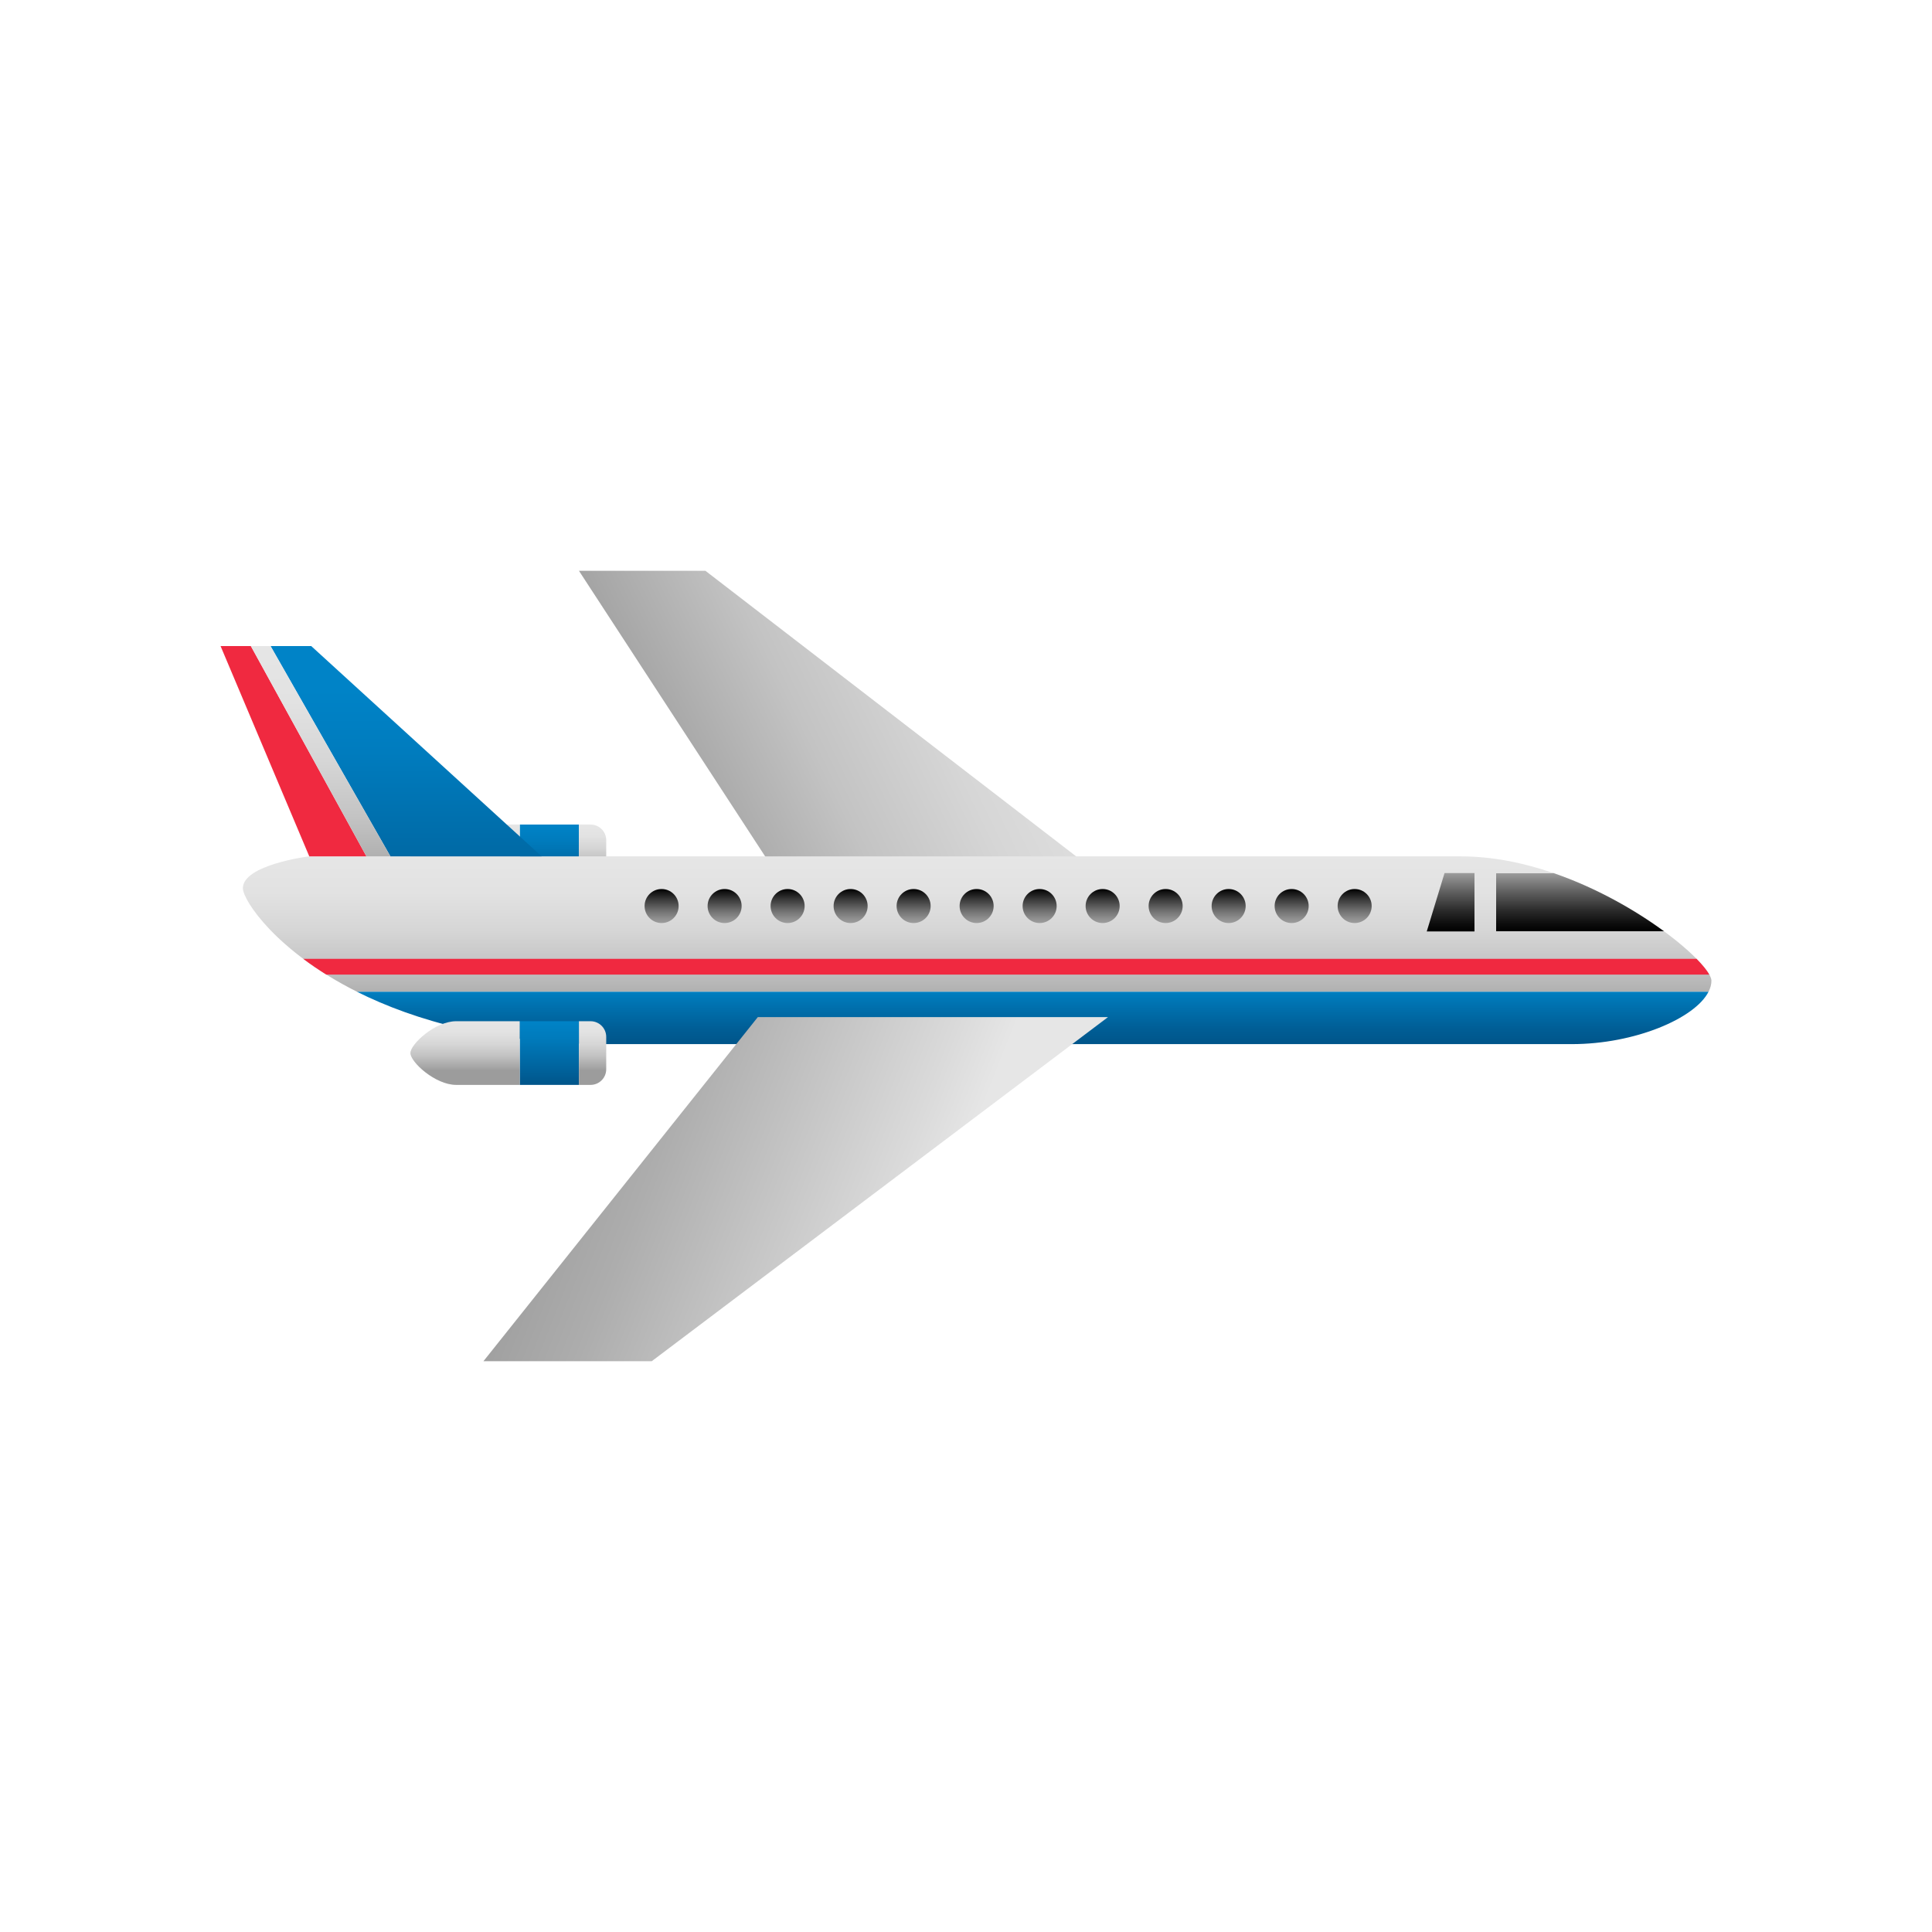 <?xml version="1.0" encoding="utf-8"?>
<!-- Generator: Adobe Illustrator 16.0.0, SVG Export Plug-In . SVG Version: 6.00 Build 0)  -->
<!DOCTYPE svg PUBLIC "-//W3C//DTD SVG 1.1//EN" "http://www.w3.org/Graphics/SVG/1.1/DTD/svg11.dtd">
<svg version="1.1" id="Layer_1" xmlns="http://www.w3.org/2000/svg" xmlns:xlink="http://www.w3.org/1999/xlink" x="0px" y="0px"
	 width="350px" height="350px" viewBox="0 0 350 350" enable-background="new 0 0 350 350" xml:space="preserve">
<g>
	<g>
		
			<linearGradient id="SVGID_1_" gradientUnits="userSpaceOnUse" x1="79.508" y1="160.909" x2="79.508" y2="149.374" gradientTransform="matrix(-1 0 0 1 179.025 0)">
			<stop  offset="0.009" style="stop-color:#00558A"/>
			<stop  offset="0.275" style="stop-color:#00649E"/>
			<stop  offset="0.738" style="stop-color:#007BBC"/>
			<stop  offset="1" style="stop-color:#0083C7"/>
		</linearGradient>
		<rect x="94.156" y="149.374" fill="url(#SVGID_1_)" width="10.724" height="11.535"/>
		<g>
			
				<linearGradient id="SVGID_2_" gradientUnits="userSpaceOnUse" x1="71.674" y1="160.909" x2="71.674" y2="149.374" gradientTransform="matrix(-1 0 0 1 179.025 0)">
				<stop  offset="0.227" style="stop-color:#9C9C9C"/>
				<stop  offset="0.286" style="stop-color:#A7A7A7"/>
				<stop  offset="0.462" style="stop-color:#C3C3C3"/>
				<stop  offset="0.639" style="stop-color:#D6D6D6"/>
				<stop  offset="0.818" style="stop-color:#E2E2E2"/>
				<stop  offset="1" style="stop-color:#E6E6E6"/>
			</linearGradient>
			<path fill="url(#SVGID_2_)" d="M106.988,149.374c1.565,0,2.835,1.269,2.835,2.835v5.865c0,1.565-1.27,2.835-2.835,2.835h-2.109
				v-11.535H106.988z"/>
			
				<linearGradient id="SVGID_3_" gradientUnits="userSpaceOnUse" x1="94.773" y1="160.909" x2="94.773" y2="149.374" gradientTransform="matrix(-1 0 0 1 179.025 0)">
				<stop  offset="0.227" style="stop-color:#9C9C9C"/>
				<stop  offset="0.286" style="stop-color:#A7A7A7"/>
				<stop  offset="0.462" style="stop-color:#C3C3C3"/>
				<stop  offset="0.639" style="stop-color:#D6D6D6"/>
				<stop  offset="0.818" style="stop-color:#E2E2E2"/>
				<stop  offset="1" style="stop-color:#E6E6E6"/>
			</linearGradient>
			<path fill="url(#SVGID_3_)" d="M82.633,149.374h11.523v11.535H82.633c-3.792,0-8.284-4.143-8.284-5.768
				S78.841,149.374,82.633,149.374z"/>
		</g>
	</g>
	
		<linearGradient id="SVGID_4_" gradientUnits="userSpaceOnUse" x1="58.911" y1="146.2" x2="-35.529" y2="100.36" gradientTransform="matrix(-1 0 0 1 179.025 0)">
		<stop  offset="0" style="stop-color:#9C9C9C"/>
		<stop  offset="0.07" style="stop-color:#A7A7A7"/>
		<stop  offset="0.279" style="stop-color:#C3C3C3"/>
		<stop  offset="0.49" style="stop-color:#D6D6D6"/>
		<stop  offset="0.703" style="stop-color:#E2E2E2"/>
		<stop  offset="0.919" style="stop-color:#E6E6E6"/>
	</linearGradient>
	<polygon fill="url(#SVGID_4_)" points="198.882,158.163 127.789,103.401 104.879,103.401 140.583,158.163 	"/>
	
		<linearGradient id="SVGID_5_" gradientUnits="userSpaceOnUse" x1="-107.239" y1="168.741" x2="-107.239" y2="158.162" gradientTransform="matrix(-1 0 0 1 179.025 0)">
		<stop  offset="0" style="stop-color:#000000"/>
		<stop  offset="0.129" style="stop-color:#0C0C0C"/>
		<stop  offset="0.36" style="stop-color:#2B2B2B"/>
		<stop  offset="0.668" style="stop-color:#5E5E5E"/>
		<stop  offset="1" style="stop-color:#9C9C9C"/>
	</linearGradient>
	<path fill="url(#SVGID_5_)" d="M271.036,168.741v-10.579h10.391c7.835,2.692,14.911,6.781,20.067,10.579H271.036z"/>
	
		<linearGradient id="SVGID_6_" gradientUnits="userSpaceOnUse" x1="2.005" y1="193.851" x2="2.005" y2="151.242" gradientTransform="matrix(-1 0 0 1 179.025 0)">
		<stop  offset="0.227" style="stop-color:#9C9C9C"/>
		<stop  offset="0.28" style="stop-color:#A7A7A7"/>
		<stop  offset="0.437" style="stop-color:#C3C3C3"/>
		<stop  offset="0.596" style="stop-color:#D6D6D6"/>
		<stop  offset="0.756" style="stop-color:#E2E2E2"/>
		<stop  offset="0.919" style="stop-color:#E6E6E6"/>
	</linearGradient>
	<path fill="url(#SVGID_6_)" d="M55.938,155.142c0,0,186.267,0,208.787,0c5.673,0,11.362,1.187,16.702,3.021h-10.391v10.579h30.458
		c5.279,3.887,8.548,7.466,8.548,8.921c0,0.664-0.185,1.336-0.524,2.002H64.679c-14.638-7.332-20.68-16.583-20.68-18.755
		C43.999,156.653,55.938,155.142,55.938,155.142z"/>
	
		<linearGradient id="SVGID_7_" gradientUnits="userSpaceOnUse" x1="105.459" y1="171.995" x2="105.459" y2="124.936" gradientTransform="matrix(-1 0 0 1 179.025 0)">
		<stop  offset="0.009" style="stop-color:#00558A"/>
		<stop  offset="0.372" style="stop-color:#006AA6"/>
		<stop  offset="0.76" style="stop-color:#007CBE"/>
		<stop  offset="1" style="stop-color:#0083C7"/>
	</linearGradient>
	<polygon fill="url(#SVGID_7_)" points="70.731,155.142 49.012,117.041 56.382,117.041 98.123,155.142 	"/>
	
		<linearGradient id="SVGID_8_" gradientUnits="userSpaceOnUse" x1="-8.064" y1="189.153" x2="-8.064" y2="178.764" gradientTransform="matrix(-1 0 0 1 179.025 0)">
		<stop  offset="0.009" style="stop-color:#00558A"/>
		<stop  offset="0.275" style="stop-color:#005E96"/>
		<stop  offset="0.749" style="stop-color:#0075B4"/>
		<stop  offset="1" style="stop-color:#0083C7"/>
	</linearGradient>
	<path fill="url(#SVGID_8_)" d="M309.518,179.664c-2.474,4.854-13.395,9.488-24.743,9.488c-12.908,0-146.937,0-174.677,0
		c-20.16,0-34.989-4.256-45.436-9.488H309.518z"/>
	<path fill="#F02940" d="M309.653,176.555H59.105c-1.514-0.946-2.902-1.901-4.172-2.851h252.414
		C308.439,174.815,309.225,175.788,309.653,176.555z"/>
	<polygon fill="#F02940" points="66.385,155.142 56.03,155.142 39.958,117.041 45.444,117.041 	"/>
	
		<linearGradient id="SVGID_9_" gradientUnits="userSpaceOnUse" x1="120.938" y1="177.181" x2="120.938" y2="110.981" gradientTransform="matrix(-1 0 0 1 179.025 0)">
		<stop  offset="0.227" style="stop-color:#9C9C9C"/>
		<stop  offset="0.28" style="stop-color:#A7A7A7"/>
		<stop  offset="0.437" style="stop-color:#C3C3C3"/>
		<stop  offset="0.596" style="stop-color:#D6D6D6"/>
		<stop  offset="0.756" style="stop-color:#E2E2E2"/>
		<stop  offset="0.919" style="stop-color:#E6E6E6"/>
	</linearGradient>
	<polygon fill="url(#SVGID_9_)" points="49.012,117.041 70.731,155.142 66.385,155.142 45.444,117.041 	"/>
	
		<linearGradient id="SVGID_10_" gradientUnits="userSpaceOnUse" x1="-66.382" y1="167.217" x2="-66.382" y2="161.051" gradientTransform="matrix(-1 0 0 1 179.025 0)">
		<stop  offset="0" style="stop-color:#9C9C9C"/>
		<stop  offset="0.134" style="stop-color:#8F8F8F"/>
		<stop  offset="0.385" style="stop-color:#6C6C6C"/>
		<stop  offset="0.721" style="stop-color:#343434"/>
		<stop  offset="1" style="stop-color:#000000"/>
	</linearGradient>
	<circle fill="url(#SVGID_10_)" cx="245.408" cy="164.135" r="3.083"/>
	
		<linearGradient id="SVGID_11_" gradientUnits="userSpaceOnUse" x1="-54.969" y1="167.217" x2="-54.969" y2="161.051" gradientTransform="matrix(-1 0 0 1 179.025 0)">
		<stop  offset="0" style="stop-color:#9C9C9C"/>
		<stop  offset="0.134" style="stop-color:#8F8F8F"/>
		<stop  offset="0.385" style="stop-color:#6C6C6C"/>
		<stop  offset="0.721" style="stop-color:#343434"/>
		<stop  offset="1" style="stop-color:#000000"/>
	</linearGradient>
	<circle fill="url(#SVGID_11_)" cx="233.995" cy="164.135" r="3.083"/>
	
		<linearGradient id="SVGID_12_" gradientUnits="userSpaceOnUse" x1="-43.555" y1="167.217" x2="-43.555" y2="161.051" gradientTransform="matrix(-1 0 0 1 179.025 0)">
		<stop  offset="0" style="stop-color:#9C9C9C"/>
		<stop  offset="0.134" style="stop-color:#8F8F8F"/>
		<stop  offset="0.385" style="stop-color:#6C6C6C"/>
		<stop  offset="0.721" style="stop-color:#343434"/>
		<stop  offset="1" style="stop-color:#000000"/>
	</linearGradient>
	<circle fill="url(#SVGID_12_)" cx="222.581" cy="164.135" r="3.083"/>
	
		<linearGradient id="SVGID_13_" gradientUnits="userSpaceOnUse" x1="-32.142" y1="167.217" x2="-32.142" y2="161.051" gradientTransform="matrix(-1 0 0 1 179.025 0)">
		<stop  offset="0" style="stop-color:#9C9C9C"/>
		<stop  offset="0.134" style="stop-color:#8F8F8F"/>
		<stop  offset="0.385" style="stop-color:#6C6C6C"/>
		<stop  offset="0.721" style="stop-color:#343434"/>
		<stop  offset="1" style="stop-color:#000000"/>
	</linearGradient>
	<circle fill="url(#SVGID_13_)" cx="211.167" cy="164.135" r="3.083"/>
	
		<linearGradient id="SVGID_14_" gradientUnits="userSpaceOnUse" x1="-20.727" y1="167.217" x2="-20.727" y2="161.051" gradientTransform="matrix(-1 0 0 1 179.025 0)">
		<stop  offset="0" style="stop-color:#9C9C9C"/>
		<stop  offset="0.134" style="stop-color:#8F8F8F"/>
		<stop  offset="0.385" style="stop-color:#6C6C6C"/>
		<stop  offset="0.721" style="stop-color:#343434"/>
		<stop  offset="1" style="stop-color:#000000"/>
	</linearGradient>
	<circle fill="url(#SVGID_14_)" cx="199.753" cy="164.135" r="3.083"/>
	
		<linearGradient id="SVGID_15_" gradientUnits="userSpaceOnUse" x1="-9.314" y1="167.217" x2="-9.314" y2="161.051" gradientTransform="matrix(-1 0 0 1 179.025 0)">
		<stop  offset="0" style="stop-color:#9C9C9C"/>
		<stop  offset="0.134" style="stop-color:#8F8F8F"/>
		<stop  offset="0.385" style="stop-color:#6C6C6C"/>
		<stop  offset="0.721" style="stop-color:#343434"/>
		<stop  offset="1" style="stop-color:#000000"/>
	</linearGradient>
	<circle fill="url(#SVGID_15_)" cx="188.34" cy="164.135" r="3.083"/>
	
		<linearGradient id="SVGID_16_" gradientUnits="userSpaceOnUse" x1="2.1" y1="167.217" x2="2.1" y2="161.051" gradientTransform="matrix(-1 0 0 1 179.025 0)">
		<stop  offset="0" style="stop-color:#9C9C9C"/>
		<stop  offset="0.134" style="stop-color:#8F8F8F"/>
		<stop  offset="0.385" style="stop-color:#6C6C6C"/>
		<stop  offset="0.721" style="stop-color:#343434"/>
		<stop  offset="1" style="stop-color:#000000"/>
	</linearGradient>
	<circle fill="url(#SVGID_16_)" cx="176.926" cy="164.135" r="3.083"/>
	
		<linearGradient id="SVGID_17_" gradientUnits="userSpaceOnUse" x1="13.513" y1="167.217" x2="13.513" y2="161.051" gradientTransform="matrix(-1 0 0 1 179.025 0)">
		<stop  offset="0" style="stop-color:#9C9C9C"/>
		<stop  offset="0.134" style="stop-color:#8F8F8F"/>
		<stop  offset="0.385" style="stop-color:#6C6C6C"/>
		<stop  offset="0.721" style="stop-color:#343434"/>
		<stop  offset="1" style="stop-color:#000000"/>
	</linearGradient>
	<circle fill="url(#SVGID_17_)" cx="165.512" cy="164.135" r="3.083"/>
	
		<linearGradient id="SVGID_18_" gradientUnits="userSpaceOnUse" x1="24.927" y1="167.217" x2="24.927" y2="161.051" gradientTransform="matrix(-1 0 0 1 179.025 0)">
		<stop  offset="0" style="stop-color:#9C9C9C"/>
		<stop  offset="0.134" style="stop-color:#8F8F8F"/>
		<stop  offset="0.385" style="stop-color:#6C6C6C"/>
		<stop  offset="0.721" style="stop-color:#343434"/>
		<stop  offset="1" style="stop-color:#000000"/>
	</linearGradient>
	<circle fill="url(#SVGID_18_)" cx="154.098" cy="164.135" r="3.083"/>
	
		<linearGradient id="SVGID_19_" gradientUnits="userSpaceOnUse" x1="36.341" y1="167.217" x2="36.341" y2="161.051" gradientTransform="matrix(-1 0 0 1 179.025 0)">
		<stop  offset="0" style="stop-color:#9C9C9C"/>
		<stop  offset="0.134" style="stop-color:#8F8F8F"/>
		<stop  offset="0.385" style="stop-color:#6C6C6C"/>
		<stop  offset="0.721" style="stop-color:#343434"/>
		<stop  offset="1" style="stop-color:#000000"/>
	</linearGradient>
	<circle fill="url(#SVGID_19_)" cx="142.684" cy="164.135" r="3.083"/>
	
		<linearGradient id="SVGID_20_" gradientUnits="userSpaceOnUse" x1="47.755" y1="167.217" x2="47.755" y2="161.051" gradientTransform="matrix(-1 0 0 1 179.025 0)">
		<stop  offset="0" style="stop-color:#9C9C9C"/>
		<stop  offset="0.134" style="stop-color:#8F8F8F"/>
		<stop  offset="0.385" style="stop-color:#6C6C6C"/>
		<stop  offset="0.721" style="stop-color:#343434"/>
		<stop  offset="1" style="stop-color:#000000"/>
	</linearGradient>
	<circle fill="url(#SVGID_20_)" cx="131.271" cy="164.135" r="3.083"/>
	
		<linearGradient id="SVGID_21_" gradientUnits="userSpaceOnUse" x1="59.169" y1="167.217" x2="59.169" y2="161.051" gradientTransform="matrix(-1 0 0 1 179.025 0)">
		<stop  offset="0" style="stop-color:#9C9C9C"/>
		<stop  offset="0.134" style="stop-color:#8F8F8F"/>
		<stop  offset="0.385" style="stop-color:#6C6C6C"/>
		<stop  offset="0.721" style="stop-color:#343434"/>
		<stop  offset="1" style="stop-color:#000000"/>
	</linearGradient>
	<circle fill="url(#SVGID_21_)" cx="119.857" cy="164.135" r="3.083"/>
	
		<linearGradient id="SVGID_22_" gradientUnits="userSpaceOnUse" x1="-83.767" y1="168.741" x2="-83.767" y2="158.162" gradientTransform="matrix(-1 0 0 1 179.025 0)">
		<stop  offset="0" style="stop-color:#000000"/>
		<stop  offset="0.129" style="stop-color:#0C0C0C"/>
		<stop  offset="0.36" style="stop-color:#2B2B2B"/>
		<stop  offset="0.668" style="stop-color:#5E5E5E"/>
		<stop  offset="1" style="stop-color:#9C9C9C"/>
	</linearGradient>
	<polygon fill="url(#SVGID_22_)" points="258.469,168.741 267.116,168.741 267.116,158.163 261.692,158.163 	"/>
	
		<linearGradient id="SVGID_23_" gradientUnits="userSpaceOnUse" x1="102.387" y1="188.704" x2="-11.62" y2="233.826" gradientTransform="matrix(-1 0 0 1 179.025 0)">
		<stop  offset="0.214" style="stop-color:#9C9C9C"/>
		<stop  offset="0.385" style="stop-color:#ADADAD"/>
		<stop  offset="0.725" style="stop-color:#DADADA"/>
		<stop  offset="0.806" style="stop-color:#E6E6E6"/>
	</linearGradient>
	<polygon fill="url(#SVGID_23_)" points="200.731,184.254 118.063,246.6 87.577,246.6 137.288,184.254 	"/>
	<g>
		
			<linearGradient id="SVGID_24_" gradientUnits="userSpaceOnUse" x1="79.508" y1="196.54" x2="79.508" y2="185.005" gradientTransform="matrix(-1 0 0 1 179.025 0)">
			<stop  offset="0.009" style="stop-color:#00558A"/>
			<stop  offset="0.275" style="stop-color:#00649E"/>
			<stop  offset="0.738" style="stop-color:#007BBC"/>
			<stop  offset="1" style="stop-color:#0083C7"/>
		</linearGradient>
		<rect x="94.156" y="185.004" fill="url(#SVGID_24_)" width="10.724" height="11.535"/>
		<g>
			
				<linearGradient id="SVGID_25_" gradientUnits="userSpaceOnUse" x1="71.674" y1="196.54" x2="71.674" y2="185.005" gradientTransform="matrix(-1 0 0 1 179.025 0)">
				<stop  offset="0.227" style="stop-color:#9C9C9C"/>
				<stop  offset="0.286" style="stop-color:#A7A7A7"/>
				<stop  offset="0.462" style="stop-color:#C3C3C3"/>
				<stop  offset="0.639" style="stop-color:#D6D6D6"/>
				<stop  offset="0.818" style="stop-color:#E2E2E2"/>
				<stop  offset="1" style="stop-color:#E6E6E6"/>
			</linearGradient>
			<path fill="url(#SVGID_25_)" d="M106.988,185.004c1.565,0,2.835,1.27,2.835,2.834v5.865c0,1.566-1.27,2.836-2.835,2.836h-2.109
				v-11.535H106.988z"/>
			
				<linearGradient id="SVGID_26_" gradientUnits="userSpaceOnUse" x1="94.773" y1="196.54" x2="94.773" y2="185.005" gradientTransform="matrix(-1 0 0 1 179.025 0)">
				<stop  offset="0.227" style="stop-color:#9C9C9C"/>
				<stop  offset="0.286" style="stop-color:#A7A7A7"/>
				<stop  offset="0.462" style="stop-color:#C3C3C3"/>
				<stop  offset="0.639" style="stop-color:#D6D6D6"/>
				<stop  offset="0.818" style="stop-color:#E2E2E2"/>
				<stop  offset="1" style="stop-color:#E6E6E6"/>
			</linearGradient>
			<path fill="url(#SVGID_26_)" d="M82.633,185.004h11.523v11.535H82.633c-3.792,0-8.284-4.143-8.284-5.768
				S78.841,185.004,82.633,185.004z"/>
		</g>
	</g>
</g>
</svg>
